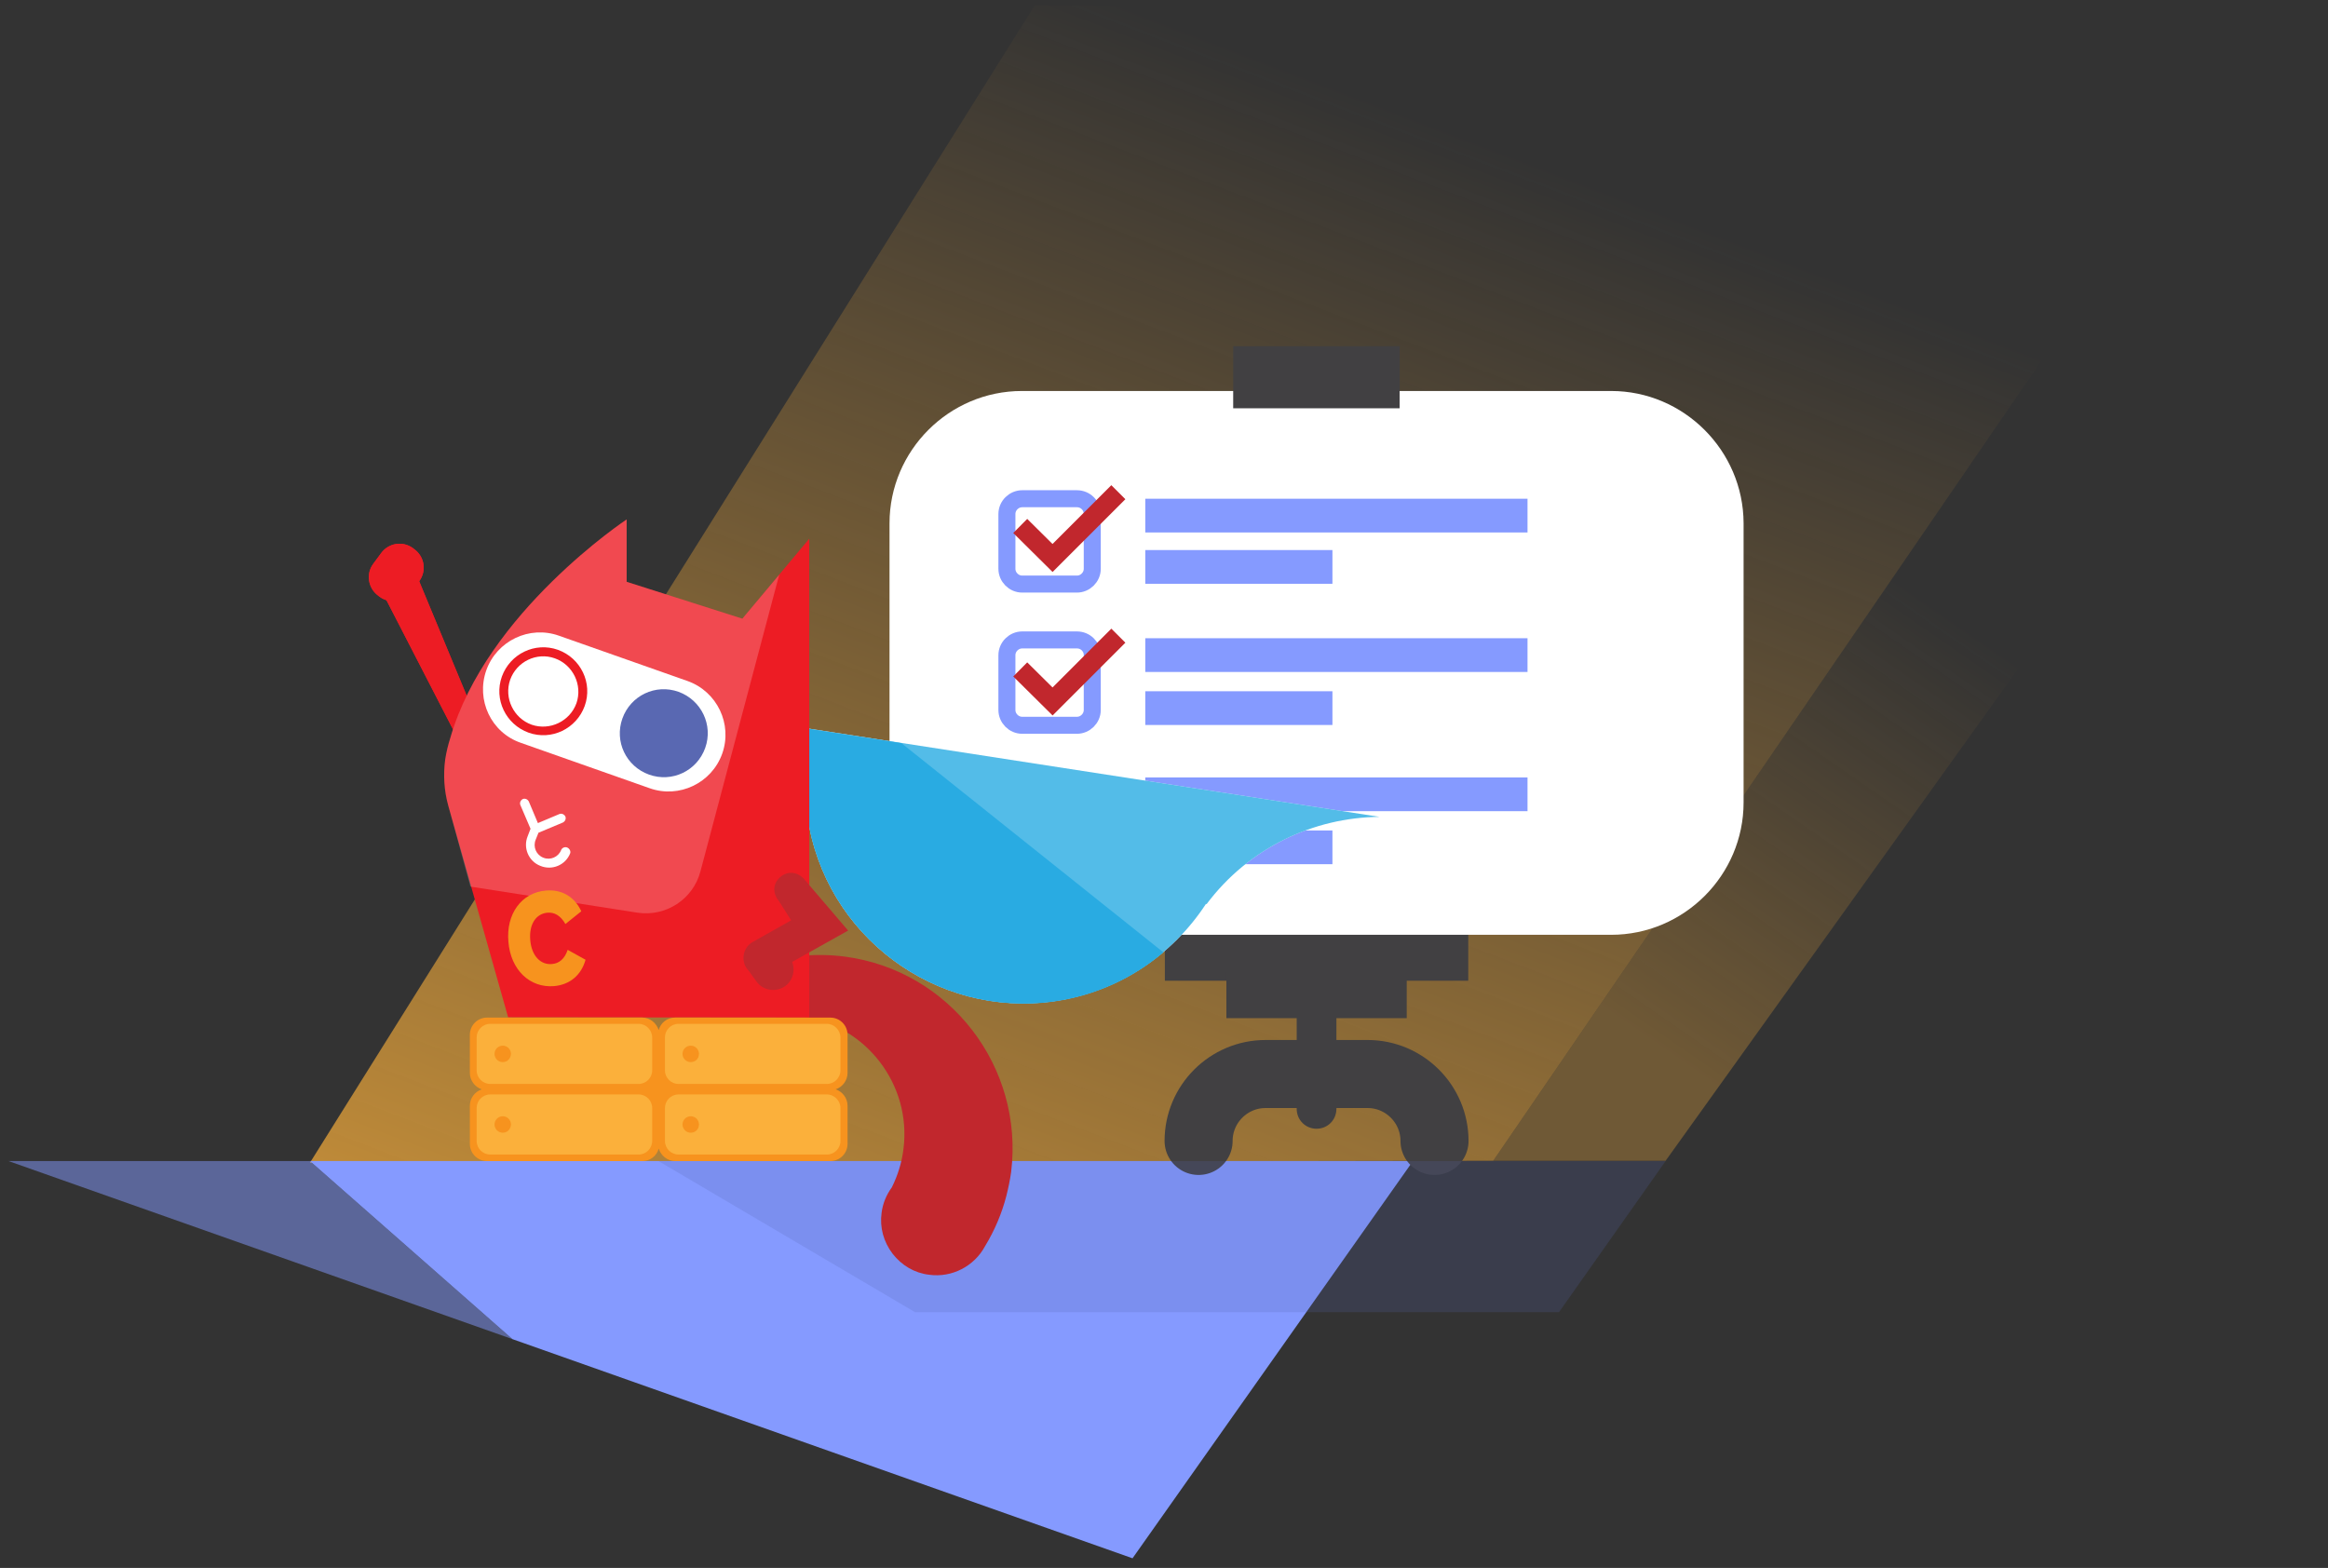 <?xml version="1.0" encoding="utf-8"?>
<!-- Generator: Adobe Illustrator 22.1.0, SVG Export Plug-In . SVG Version: 6.00 Build 0)  -->
<svg version="1.1" id="Réteg_1" xmlns="http://www.w3.org/2000/svg" xmlns:xlink="http://www.w3.org/1999/xlink" x="0px" y="0px"
	 viewBox="0 0 821 553" style="enable-background:new 0 0 821 553;" xml:space="preserve">
<rect x="0" y="0" width="821" height="553" fill="#333333" stroke="none"/>
<style type="text/css">
	.st0{fill:url(#SVGID_1_);}
	.st1{opacity:0.3;fill:url(#SVGID_2_);}
	.st2{fill:#859AFF;}
	.st3{opacity:0.5;fill:#859AFF;}
	.st4{fill:#414042;}
	.st5{fill:#FFFFFF;}
	.st6{fill:none;stroke:#414042;stroke-width:24;stroke-linecap:round;stroke-miterlimit:10;}
	.st7{fill:none;stroke:#859AFF;stroke-width:6;stroke-miterlimit:10;}
	.st8{fill:none;stroke:#C1272D;stroke-width:7;stroke-miterlimit:10;}
	.st9{opacity:0.2;fill:#5968B2;}
	.st10{opacity:0.8;fill:#29ABE2;}
	.st11{fill:#29ABE2;}
	.st12{fill:#C1272D;}
	.st13{fill:#ED1C24;}
	.st14{opacity:0.2;fill:#FFFFFF;}
	.st15{fill:#5968B2;}
	.st16{fill:#F7931E;}
	.st17{fill:#FBB03B;}
</style>
<title>05_fears_cat</title>
<g>
	<linearGradient id="SVGID_1_" gradientUnits="userSpaceOnUse" x1="268.859" y1="698.64" x2="517.902" y2="48.4">
		<stop  offset="0" style="stop-color:#FBB03B"/>
		<stop  offset="1" style="stop-color:#FBB03B;stop-opacity:0"/>
	</linearGradient>
	<polygon class="st0" points="364.9,1.9 805.8,1.9 526.6,409.4 109.3,410.1 	"/>
	<linearGradient id="SVGID_2_" gradientUnits="userSpaceOnUse" x1="585.961" y1="370.161" x2="690.37" y2="219.349">
		<stop  offset="0" style="stop-color:#FBB03B"/>
		<stop  offset="1" style="stop-color:#FBB03B;stop-opacity:0"/>
	</linearGradient>
	<polygon class="st1" points="526.6,409.4 587.4,409.4 743.3,191.8 675.7,191.8 	"/>
</g>
<g>
	<polygon class="st2" points="109.3,409.5 180.7,472.3 399.4,549.6 498.3,409.5 	"/>
	<polygon class="st3" points="109.3,409.5 67.5,409.5 3,409.5 180.7,472.3 	"/>
</g>
<g>
	<rect x="410.8" y="329.5" class="st4" width="107" height="16.4"/>
	<rect x="432.5" y="342.7" class="st4" width="63.6" height="16.4"/>
	<path class="st4" d="M464.3,336.7L464.3,336.7c-3.9,0-7,3.1-7,7v47.4c0,3.9,3.1,7,7,7h0c3.9,0,7-3.1,7-7v-47.4
		C471.3,339.8,468.2,336.7,464.3,336.7z"/>
	<g>
		<path class="st5" d="M568.2,137.9H360.4c-25.7,0-46.7,21-46.7,46.7V283c0,25.7,21,46.7,46.7,46.7h207.8c25.7,0,46.7-21,46.7-46.7
			v-98.5C614.8,158.9,593.8,137.9,568.2,137.9z"/>
	</g>
	<path class="st6" d="M505.9,402.4c0-13-10.6-23.6-23.6-23.6h-36c-13,0-23.6,10.6-23.6,23.6"/>
	<rect x="434.9" y="122.1" class="st4" width="58.7" height="21.9"/>
</g>
<path class="st7" d="M379.8,175.9h-19.3c-2.9,0-5.4,2.4-5.4,5.4v19.3c0,2.9,2.4,5.4,5.4,5.4h19.3c2.9,0,5.4-2.4,5.4-5.4v-19.3
	C385.2,178.3,382.8,175.9,379.8,175.9z"/>
<rect x="403.9" y="194" class="st2" width="66" height="11.9"/>
<path class="st7" d="M379.8,225.7h-19.3c-2.9,0-5.4,2.4-5.4,5.4v19.3c0,2.9,2.4,5.4,5.4,5.4h19.3c2.9,0,5.4-2.4,5.4-5.4V231
	C385.2,228.1,382.8,225.7,379.8,225.7z"/>
<rect x="403.9" y="225.1" class="st2" width="134.8" height="11.9"/>
<rect x="403.9" y="175.9" class="st2" width="134.8" height="11.9"/>
<rect x="403.9" y="243.8" class="st2" width="66" height="11.9"/>
<path class="st7" d="M379.8,274.8h-19.3c-2.9,0-5.4,2.4-5.4,5.4v19.3c0,2.9,2.4,5.4,5.4,5.4h19.3c2.9,0,5.4-2.4,5.4-5.4v-19.3
	C385.2,277.2,382.8,274.8,379.8,274.8z"/>
<rect x="403.9" y="274.2" class="st2" width="134.8" height="11.9"/>
<rect x="403.9" y="292.9" class="st2" width="66" height="11.9"/>
<polyline class="st8" points="359.8,185.5 371.2,196.8 394.4,173.6 "/>
<polyline class="st8" points="359.8,236.1 371.2,247.4 394.4,224.2 "/>
<polyline class="st8" points="359.8,287.9 371.2,299.2 394.4,276 "/>
<polygon class="st9" points="232.2,409.5 322.7,462.8 549.8,462.8 587.4,409.5 "/>
<g>
	<path class="st5" d="M486.5,288.1c-23.2,0.2-46.1,10.9-61,30.8l0,0l-0.2-0.1c-11.7,17.9-30.7,31-53.4,34.3l0,0
		c-41.9,6.1-81.1-23.2-87.1-65.1l-4.6-31.8L486.5,288.1z"/>
	<path class="st10" d="M486.5,288.1c-23.2,0.2-46.1,10.9-61,30.8l0,0l-0.2-0.1c-11.7,17.9-30.7,31-53.4,34.3l0,0
		c-41.9,6.1-81.1-23.2-87.1-65.1l-4.6-31.8L486.5,288.1z"/>
	<path class="st11" d="M317.9,262.1l-37.7-5.8l4.6,31.8c6.1,41.9,45.3,71.1,87.1,65.1h0c14.7-2.1,27.8-8.3,38.4-17.3L317.9,262.1z"
		/>
	<g>
		<path class="st12" d="M298,337.4c-10-1.3-19.9-0.4-29.4,2.6c-4.6,1.5-7.3,6.2-6.3,10.9c1,4.7,5.4,7.9,10.2,7.4
			c3.3-0.3,6.6-0.3,9.9,0.1c22.9,3,39.2,24.1,36.2,47c-0.6,4.7-2,9.2-4.1,13.4c-1.9,2.6-3.2,5.7-3.6,9c-0.7,5.1,0.7,10.2,3.9,14.4
			c3.2,4.1,7.7,6.8,12.9,7.4c8,1.1,15.9-3,19.7-10.1c3.4-5.6,5.9-11.5,7.5-17.7c0.7-2.8,1.3-5.6,1.7-8.5
			C361.1,376.3,335,342.3,298,337.4z"/>
		<path class="st13" d="M261.8,218.2L221,205.2v-22c0,0-49.5,32.8-62.2,77.1c-0.8,2.5-1.4,5-1.8,7.6c0,0,0,0,0,0c0,0,0,0,0,0
			c-0.7,5.4-0.4,10.9,1.1,16.3l21.1,74.6l106.2,0.1v-91.1v-37.1V190L261.8,218.2z"/>
		<g>
			<path class="st13" d="M131.6,198.9l2.8-3.8c2.6-3.6,7.6-4.4,11.2-1.8l0.5,0.4c3.6,2.6,4.4,7.6,1.8,11.2l-2.8,3.8
				c-2.6,3.6-7.6,4.4-11.2,1.8l-0.5-0.4C129.8,207.5,129,202.4,131.6,198.9z"/>
		</g>
		<polygon class="st13" points="174.6,269.5 147.5,204.2 134.7,208.6 165.7,268.8 		"/>
		<g>
			<path class="st13" d="M131.6,198.9l2.8-3.8c2.6-3.6,7.6-4.4,11.2-1.8l0.5,0.4c3.6,2.6,4.4,7.6,1.8,11.2l-2.8,3.8
				c-2.6,3.6-7.6,4.4-11.2,1.8l-0.5-0.4C129.8,207.5,129,202.4,131.6,198.9z"/>
		</g>
		<polygon class="st13" points="174.6,269.5 147.5,204.2 134.7,208.6 165.7,268.8 		"/>
		<g>
			<path class="st12" d="M276.4,334.8l2.1,2.9c2.3,3.2,1.6,7.8-1.6,10.1v0c-3.2,2.3-7.8,1.6-10.1-1.6l-2.1-2.9
				c-2.3-3.2-1.6-7.8,1.6-10.1l0,0C269.5,330.8,274.1,331.5,276.4,334.8z"/>
		</g>
		<path class="st12" d="M268.7,344.3c-2.3,0-4.5-1.2-5.7-3.3c-1.7-3.1-0.6-7.1,2.5-8.8l13.5-7.6l-4.3-6.8c-2.3-2.7-2.2-6.2,0.5-8.5
			c2.7-2.3,6.3-1.8,8.6,1l15.3,17.9l-27.3,15.3C270.9,344,269.8,344.3,268.7,344.3z"/>
		<path class="st14" d="M247,307.4l27.8-104.7l-13,15.5L221,205.2v-22c0,0-49.5,32.8-62.2,77.1c-0.8,2.5-1.4,5-1.8,7.6c0,0,0,0,0,0
			c0,0,0,0,0,0c-0.7,5.4-0.4,10.9,1.1,16.3l7.8,28.5l58.9,9.2C234.8,323.4,244.4,317.2,247,307.4z"/>
		<path class="st5" d="M200,298.9c-0.8-0.3-1.8,0.1-2.1,0.9c-1,2.5-3.8,3.7-6.3,2.7c-2.5-1-3.7-3.8-2.7-6.3l1-2.5l8.6-3.6
			c0.8-0.4,1.2-1.3,0.9-2.1c-0.4-0.8-1.3-1.2-2.1-0.9l-7.6,3.2l-3.2-7.6c-0.4-0.8-1.3-1.2-2.1-0.9c-0.8,0.4-1.2,1.3-0.9,2.1l3.6,8.4
			c0,0,0,0,0,0l-1,2.6c-1.7,4.1,0.3,8.9,4.5,10.5c4.1,1.7,8.9-0.3,10.5-4.5C201.3,300.2,200.9,299.3,200,298.9z"/>
		<path class="st5" d="M183.7,262l45.4,16c10.4,3.7,21.9-1.8,25.6-12.2c3.7-10.4-1.8-21.9-12.2-25.6l-45.4-16
			c-10.4-3.7-21.9,1.8-25.6,12.2C167.8,246.9,173.2,258.4,183.7,262"/>
		<path class="st15" d="M248.7,263.8c-2.9,8.1-11.7,12.3-19.8,9.4c-8.1-2.9-12.3-11.7-9.4-19.8c2.9-8.1,11.7-12.3,19.8-9.4
			C247.3,246.9,251.6,255.7,248.7,263.8"/>
		<path class="st13" d="M195.7,232.2c6.4,2.3,9.8,9.4,7.6,15.8c-2.3,6.4-9.4,9.8-15.8,7.6c-6.4-2.3-9.8-9.4-7.6-15.8
			C182.2,233.3,189.3,229.9,195.7,232.2 M196.8,229.2c-8.1-2.9-16.9,1.4-19.8,9.4c-2.9,8.1,1.4,16.9,9.4,19.8
			c8.1,2.9,16.9-1.4,19.8-9.4C209.1,240.9,204.8,232.1,196.8,229.2"/>
		<g>
			<path class="st16" d="M179.3,332.2c-0.9-9.8,4.6-17.4,13.2-18.1c5.5-0.5,10.1,2.1,12.5,7.3l-5.6,4.5c-1.7-3-3.9-4.2-6.3-4
				c-3.9,0.3-6.6,3.9-6.1,9.7c0.5,5.7,3.8,8.8,7.7,8.4c2.4-0.2,4.4-1.7,5.5-5l6.3,3.5c-1.5,5.4-5.5,8.8-11.1,9.3
				C186.9,348.5,180.1,342.1,179.3,332.2z"/>
		</g>
	</g>
</g>
<g>
	<path class="st16" d="M298.9,378.4V365c0-3.4-2.7-6.1-6.1-6.1h-54.7c-2.8,0-5.1,1.8-5.8,4.4c-0.8-2.5-3.1-4.4-5.8-4.4h-54.7
		c-3.4,0-6.1,2.7-6.1,6.1v13.4c0,2.7,1.8,5,4.2,5.8c-2.4,0.8-4.2,3.1-4.2,5.8v13.4c0,3.4,2.7,6.1,6.1,6.1h54.7
		c2.8,0,5.1-1.8,5.8-4.4c0.8,2.5,3.1,4.4,5.8,4.4h54.7c3.4,0,6.1-2.7,6.1-6.1V390c0-2.7-1.8-5-4.2-5.8
		C297.1,383.4,298.9,381.1,298.9,378.4z"/>
	<g>
		<g>
			<path class="st17" d="M291.6,361.1h-52.3c-2.7,0-4.8,2.2-4.8,4.8v11.6c0,2.7,2.2,4.8,4.8,4.8h52.3c2.7,0,4.8-2.2,4.8-4.8V366
				C296.4,363.3,294.2,361.1,291.6,361.1z M243.6,374.6c-1.6,0-2.9-1.3-2.9-2.9c0-1.6,1.3-2.9,2.9-2.9c1.6,0,2.9,1.3,2.9,2.9
				C246.5,373.4,245.2,374.6,243.6,374.6z"/>
			<path class="st17" d="M291.6,386h-52.3c-2.7,0-4.8,2.2-4.8,4.8v11.6c0,2.7,2.2,4.8,4.8,4.8h52.3c2.7,0,4.8-2.2,4.8-4.8v-11.6
				C296.4,388.2,294.2,386,291.6,386z M243.6,399.5c-1.6,0-2.9-1.3-2.9-2.9c0-1.6,1.3-2.9,2.9-2.9c1.6,0,2.9,1.3,2.9,2.9
				C246.5,398.3,245.2,399.5,243.6,399.5z"/>
		</g>
		<g>
			<path class="st17" d="M225.2,361.1h-52.3c-2.7,0-4.8,2.2-4.8,4.8v11.6c0,2.7,2.2,4.8,4.8,4.8h52.3c2.7,0,4.8-2.2,4.8-4.8V366
				C230,363.3,227.9,361.1,225.2,361.1z M177.3,374.6c-1.6,0-2.9-1.3-2.9-2.9c0-1.6,1.3-2.9,2.9-2.9s2.9,1.3,2.9,2.9
				C180.1,373.4,178.9,374.6,177.3,374.6z"/>
			<path class="st17" d="M225.2,386h-52.3c-2.7,0-4.8,2.2-4.8,4.8v11.6c0,2.7,2.2,4.8,4.8,4.8h52.3c2.7,0,4.8-2.2,4.8-4.8v-11.6
				C230,388.2,227.9,386,225.2,386z M177.3,399.5c-1.6,0-2.9-1.3-2.9-2.9c0-1.6,1.3-2.9,2.9-2.9s2.9,1.3,2.9,2.9
				C180.1,398.3,178.9,399.5,177.3,399.5z"/>
		</g>
	</g>
</g>
</svg>
